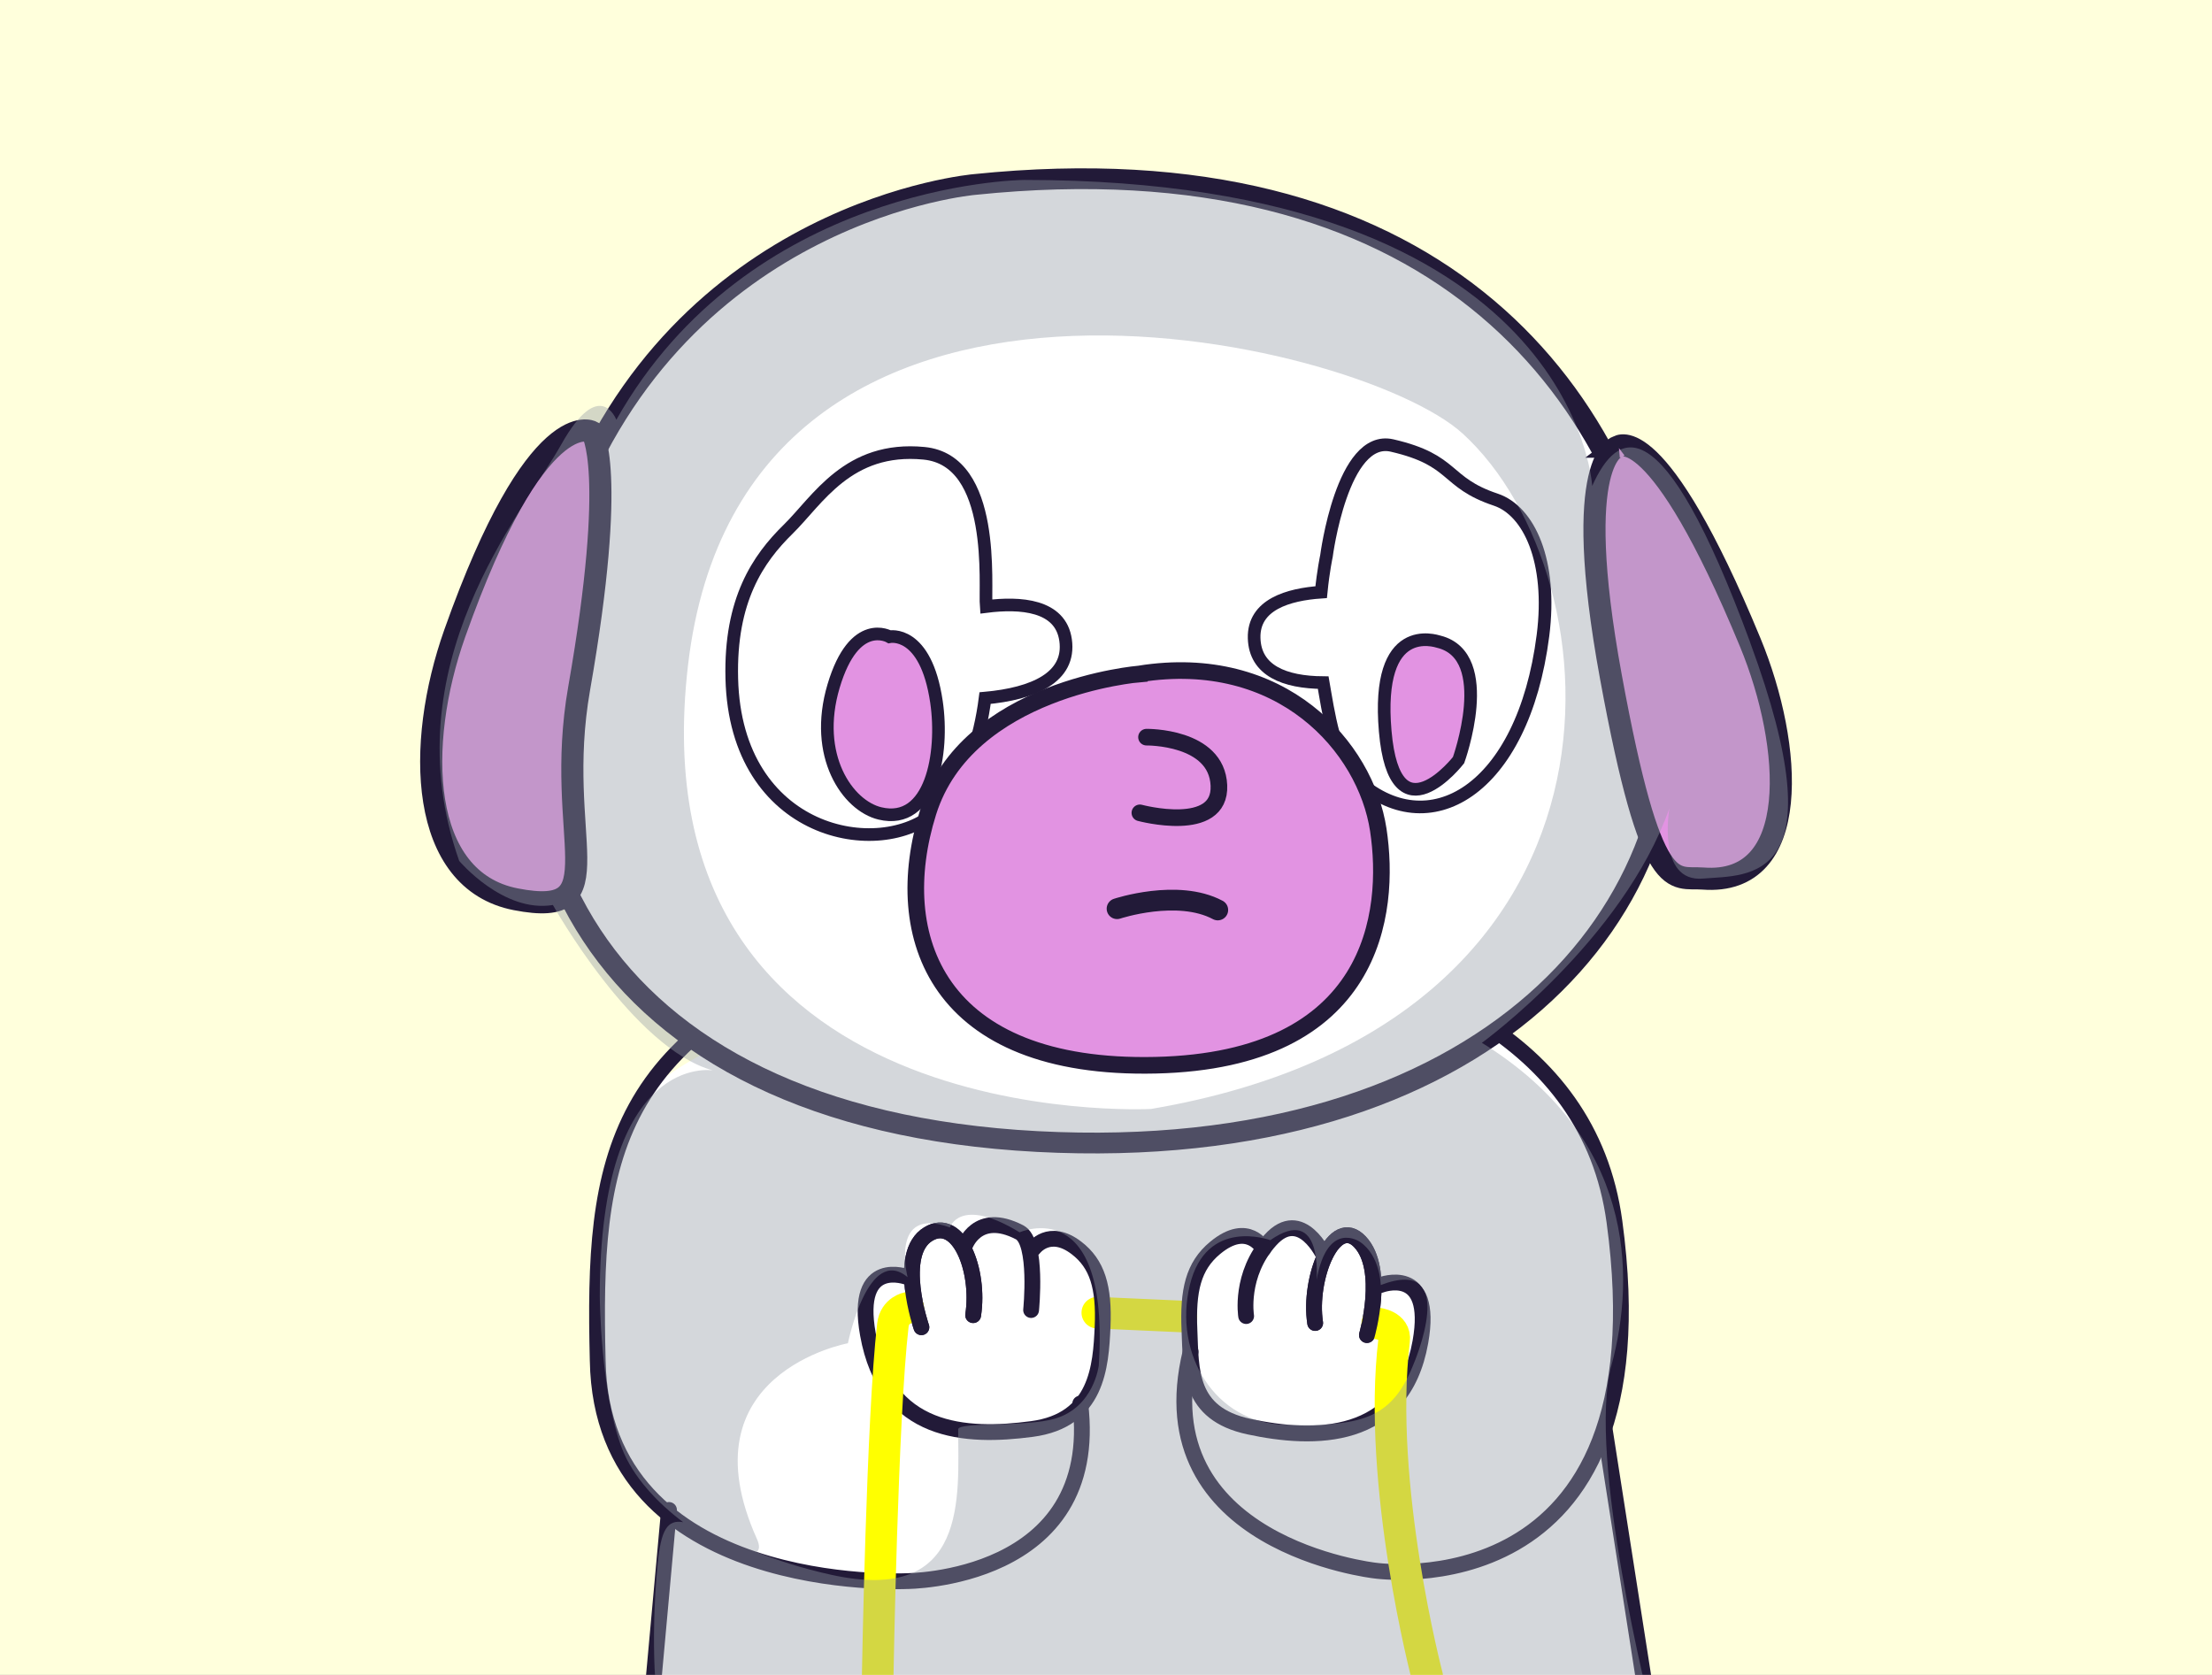 <?xml version="1.0" encoding="UTF-8"?>
<svg id="Layer_1" data-name="Layer 1" xmlns="http://www.w3.org/2000/svg" width="700" height="530" xmlns:xlink="http://www.w3.org/1999/xlink" viewBox="0 0 700 530">
  <rect x="0" y="0" width="700" height="530" fill="#808080" stroke="none"/>
  <defs>
    <clipPath id="clippath">
      <rect x="-704.27" y="-7.75" width="621.01" height="545.01" fill="#fff"/>
    </clipPath>
    <clipPath id="clippath-1">
      <rect x="-12.01" y="-9.01" width="724.01" height="547.01" fill="none"/>
    </clipPath>
  </defs>
  <g>
    <rect x="-704.27" y="-7.75" width="621.01" height="545.01" fill="#fff"/>
    <g clip-path="url(#clippath)">
      <path d="M240.56,205.46c-3.79,52.42-70.11,148.42-72,188.84-1.89,40.42-123.37,98.32-154.1,129.89-30.74,31.58-218.53,80.42-266.53,85.05-48,4.63-92.63-13.05-109.89-18.95-17.26-5.89-42.11-29.89-83.79-47.58-41.68-17.68-77.89-66.53-90.95-87.16-13.05-20.63-46.99-125.79-46.99-125.79L240.56,205.46Z" fill="#cde1f9" stroke="#889dbf" stroke-linecap="round" stroke-miterlimit="10" stroke-width="3.76"/>
      <path d="M-484.51,166.76S-364.81,9.08-135.61,43.3c0,0,247.81-28.63,319.38,32.21,71.57,60.83,102.84,176.35-61.73,263.02-159.23,83.85-339.06,140.46-432.1,126.14-93.04-14.31-302.95-64.6-273.75-171.77,26.37-96.78,99.3-126.14,99.3-126.14Z" fill="#e9f4ff" stroke="#889dbf" stroke-linecap="round" stroke-miterlimit="10" stroke-width="3.76"/>
      <path d="M-323.41,368.35L126.21,178.27s76.07-83.98,3.33-237.87C56.8-213.48-138.74-132.67-157.24-120.17c-18.5,12.5-258.99,245.65-258.99,245.65l92.81,242.87Z" fill="#fffffd" stroke="#889dbf" stroke-linecap="round" stroke-miterlimit="10" stroke-width="2.94"/>
    </g>
  </g>
  <g clip-path="url(#clippath-1)">
    <rect x="-14.08" y="-10.98" width="728.16" height="551.95" fill="#ffffdc"/>
    <g>
      <path d="M336.88,297.47s-121.6,24.47-136.28,54.21c-14.68,29.74-16.56,83.95-4.52,109.93l15.46,19.32-4.27,51.68,313.52.53-13.88-78.48s19.72-52.15-7.76-103.35c-27.48-51.2-162.26-53.84-162.26-53.84Z" fill="#fff"/>
      <path d="M341.85,444.15c6.81,56.25-55,56.18-55,56.18,0,0-96.4,4.78-97.7-69.79-1.59-63.71,3.63-104.99,90.47-133.48,0,0,215.22-28.7,231.28,89.52,16.85,123.98-75.77,110.42-75.77,110.42,0,0-73.27-8.16-58.35-69.27" fill="none" stroke="#221a38" stroke-linecap="round" stroke-miterlimit="10" stroke-width="5"/>
      <line x1="347.25" y1="415.39" x2="373.86" y2="416.58" fill="none" stroke="#ff0" stroke-linecap="round" stroke-miterlimit="10" stroke-width="10"/>
      <line x1="211.71" y1="477.81" x2="206.56" y2="534.47" fill="none" stroke="#221a38" stroke-linecap="round" stroke-miterlimit="10" stroke-width="5"/>
      <line x1="507.8" y1="452.2" x2="520.79" y2="535.33" fill="none" stroke="#221a38" stroke-linecap="round" stroke-miterlimit="10" stroke-width="5"/>
      <g>
        <path d="M291.58,419.99s-8.05-23.27,2.18-29.48c9.61-5.83,16.38,11.47,14.2,25.66" fill="none" stroke="#221a38" stroke-linecap="round" stroke-miterlimit="10" stroke-width="5"/>
        <path d="M305.29,394.35s3.82-11.44,17.37-4.39c5.81,3.03,3.64,24.59,3.64,24.59" fill="none" stroke="#221a38" stroke-linecap="round" stroke-miterlimit="10" stroke-width="5"/>
        <path d="M327.1,395.06s4.91-6.78,13.55-.17c6.57,5.02,8.82,12.38,8.27,24.93-.55,12.56-1.66,29.65-22.41,32.38-20.75,2.73-46.23,1.7-51.87-30.03-4.37-24.57,12.56-18.02,12.56-18.02" fill="none" stroke="#221a38" stroke-linecap="round" stroke-miterlimit="10" stroke-width="5"/>
      </g>
      <path d="M287.39,413.82s-4.27.74-4.83,5.48c-3.4,28.93-4.82,111.61-4.82,111.61" fill="none" stroke="#ff0" stroke-linecap="round" stroke-miterlimit="10" stroke-width="10"/>
      <g>
        <path d="M432.57,422.47s6.01-20.75-2.18-29.48c-8.19-8.74-16.38,11.47-14.2,25.66" fill="none" stroke="#221a38" stroke-linecap="round" stroke-miterlimit="10" stroke-width="5"/>
        <path d="M419.12,397.63s-7.3-16.11-17.13-5.19-7.64,24.02-7.64,24.02" fill="none" stroke="#221a38" stroke-linecap="round" stroke-miterlimit="10" stroke-width="5"/>
        <path d="M399.81,395.17s-4.77-8.99-15.28-.28c-6.95,5.76-8.67,13.51-8.12,26.06.55,12.56-.38,26.35,18.82,30.49,20.46,4.41,48.62,4.94,54.26-26.79,4.37-24.57-12.56-18.02-12.56-18.02" fill="none" stroke="#221a38" stroke-linecap="round" stroke-miterlimit="10" stroke-width="5"/>
      </g>
      <path d="M435.85,418.79s5.91.58,5.33,5.36c-5.5,45.56,10.48,106.4,10.48,106.4" fill="none" stroke="#ff0" stroke-linecap="round" stroke-miterlimit="10" stroke-width="10"/>
      <path d="M308.43,58.38s-93.01,7.83-128.98,104.86c-35.96,97.04,7.03,190.55,148.82,197.99,141.79,7.43,211.75-73.19,199.4-155.9-12.48-83.53-74.97-161.82-219.24-146.95Z" fill="#fff" stroke="#221a38" stroke-linecap="round" stroke-miterlimit="10" stroke-width="6.57"/>
      <path d="M440.54,140.98c-15.8-3.65-20.78,35.01-20.78,35.01,0,0-.99,4.54-1.67,11.39-10.39.71-21.5,3.91-21.21,14.55.28,10.26,9.57,13.99,21.86,14.08,1.55,8.87,3.69,24.24,10.14,30.29,22.96,21.5,53.1,4.03,59.4-45.19,3.01-23.57-4.45-39.5-14.94-43-16.4-5.47-12.6-12.47-32.8-17.13Z" fill="#fff" stroke="#221a38" stroke-linecap="round" stroke-miterlimit="10" stroke-width="4"/>
      <path d="M187.28,136.62s-17.4-9.46-43.36,63.77c-12.52,35.31-11.31,78.23,19.31,84.18,32.56,6.33,11.73-19.27,20.04-66.69,12.27-70.04,4.01-81.26,4.01-81.26Z" fill="#e293e2" stroke="#221a38" stroke-linecap="round" stroke-miterlimit="10" stroke-width="7"/>
      <path d="M337.21,202.54c-1.58-11.14-14.35-11.98-25.13-10.61-.54-6.53,3.35-46.26-19.68-48.49-24.08-2.33-33.62,14.85-43,24.05-9.47,9.29-18.45,22.31-17.82,47.23,1.24,49.61,47.05,57.9,64.49,42.17,9.87-8.9,14.03-23.24,15.67-35.98,15.3-1.38,27.16-6.53,25.47-18.38Z" fill="none" stroke="#221a38" stroke-linecap="round" stroke-miterlimit="10" stroke-width="4"/>
      <path d="M281.49,201.49s-11.12-6.45-17.69,15.59c-6.57,22.04,4.41,37.87,14.66,40.32,16.25,3.89,20.3-19.03,17.89-35.32-3.39-22.97-14.86-20.59-14.86-20.59Z" fill="#e293e2" stroke="#221a38" stroke-linecap="round" stroke-miterlimit="10" stroke-width="4"/>
      <path d="M455.45,203.1c-1.26-.33-20.13-6.77-17.09,28.31,3.04,35.08,23.21,9.12,23.21,9.12,0,0,11.84-32.77-6.11-37.43Z" fill="#e293e2" stroke="#221a38" stroke-linecap="round" stroke-miterlimit="10" stroke-width="4"/>
      <path d="M511.97,141.35s-15.07,2.72-2.18,72.89c12.89,70.17,19.68,63.04,29.15,63.77,31.34,2.41,28.49-41.92,14.94-74.7-29.52-71.42-41.91-61.96-41.91-61.96Z" fill="#e293e2" stroke="#221a38" stroke-linecap="round" stroke-miterlimit="10" stroke-width="7"/>
      <path d="M360.56,213.27s-54.52,4.38-66.86,43.77c-12.34,39.4,2.79,81.64,72.03,80.04,69.24-1.59,74.42-48.21,70.44-74.47-3.98-26.26-30.64-56.51-75.61-49.35Z" fill="#e293e2" stroke="#221a38" stroke-linecap="round" stroke-miterlimit="10" stroke-width="5.26"/>
      <path d="M362.82,233.27s22.23-.32,22.91,15.27c.68,15.59-25.01,8.68-25.01,8.68" fill="#e293e2" stroke="#221a38" stroke-linecap="round" stroke-miterlimit="10" stroke-width="5.26"/>
      <path d="M353.5,287.55s19.15-6.37,31.87.4" fill="none" stroke="#221a38" stroke-linecap="round" stroke-linejoin="round" stroke-width="6.57"/>
      <path d="M432.57,422.47s6.01-20.75-2.18-29.48c-8.19-8.74-16.38,11.47-14.2,25.66" fill="none" stroke="#221a38" stroke-linecap="round" stroke-miterlimit="10" stroke-width="5"/>
      <path d="M291.58,419.99s-8.05-23.27,2.18-29.48c9.61-5.83,16.38,11.47,14.2,25.66" fill="none" stroke="#221a38" stroke-linecap="round" stroke-miterlimit="10" stroke-width="5"/>
      <path d="M553.87,203.31c-28.2-76.59-42.16-66.99-50.01-49.54,0,0-5.23-96.83-179.71-96.83-2.62,0-87.24,1.74-129.11,75.9,0,0-5.23-13.96-17.45,7.85-12.21,21.81-54.09,69.79-32.28,131.73,0,0,13.96,16.57,29.66,13.96,0,0,25.3,45.36,50.6,52.34,0,0-35.77-6.11-35.77,71.53,0,0,.21,30.23,6.98,47.98,3.46,9.09,11.32,17.38,19.4,23.45-4.95-.83-7,2.27-8.06,13.19-2.62,27.04,0,45.36,0,45.36,0,0,315.79,6.98,314.92,3.49-.87-3.49-20.94-82.87-13.09-111.66,7.85-28.79,6.98-72.41-41-102.07,0,0,44.49-32.28,59.32-74.15,0,0-4.02,23.42,10.64,22.18,14.66-1.24,43.14,1.88,14.94-74.7ZM347.72,432.05s-1.48,13.14-13.77,16.84c-9.23,2.78-30.73.98-30.73,3.41,0,21.01,3.5,55.64-40.12,46.04-9.43-2.07-17.22-4.68-23.68-7.21.93-.69,1.07-2.03.12-4.13-23.55-52.34,28.79-61.94,28.79-61.94,0,0,6.36-31.36,18.88-20.91,0,0-5.8-22.71,13.4-15.73,0,0,3.11-10.01,22.06,1.54,0,0,28.54-12.88,25.05,42.08ZM447.17,432.05c-6.98,17.45-16.99,19.28-40.53,18.79-22.06-.46-35.36-22.28-30.13-44.09,5.23-21.81,25.49-14.31,25.49-14.31,16.77-11.69,14.64,12.56,14.64,12.56,3.49-19.19,13.75-12.01,13.75-12.01,6.44,4.41,6.55,13.65,6.55,13.65,25.54-9.71,10.23,25.41,10.23,25.41ZM364.29,350.92s-164,8.72-146.56-140.45c17.45-149.17,212.01-103.5,245.13-73.28,49.72,45.36,60.19,186.68-98.58,213.73Z" fill="#939ca5" opacity=".4"/>
    </g>
  </g>
</svg>